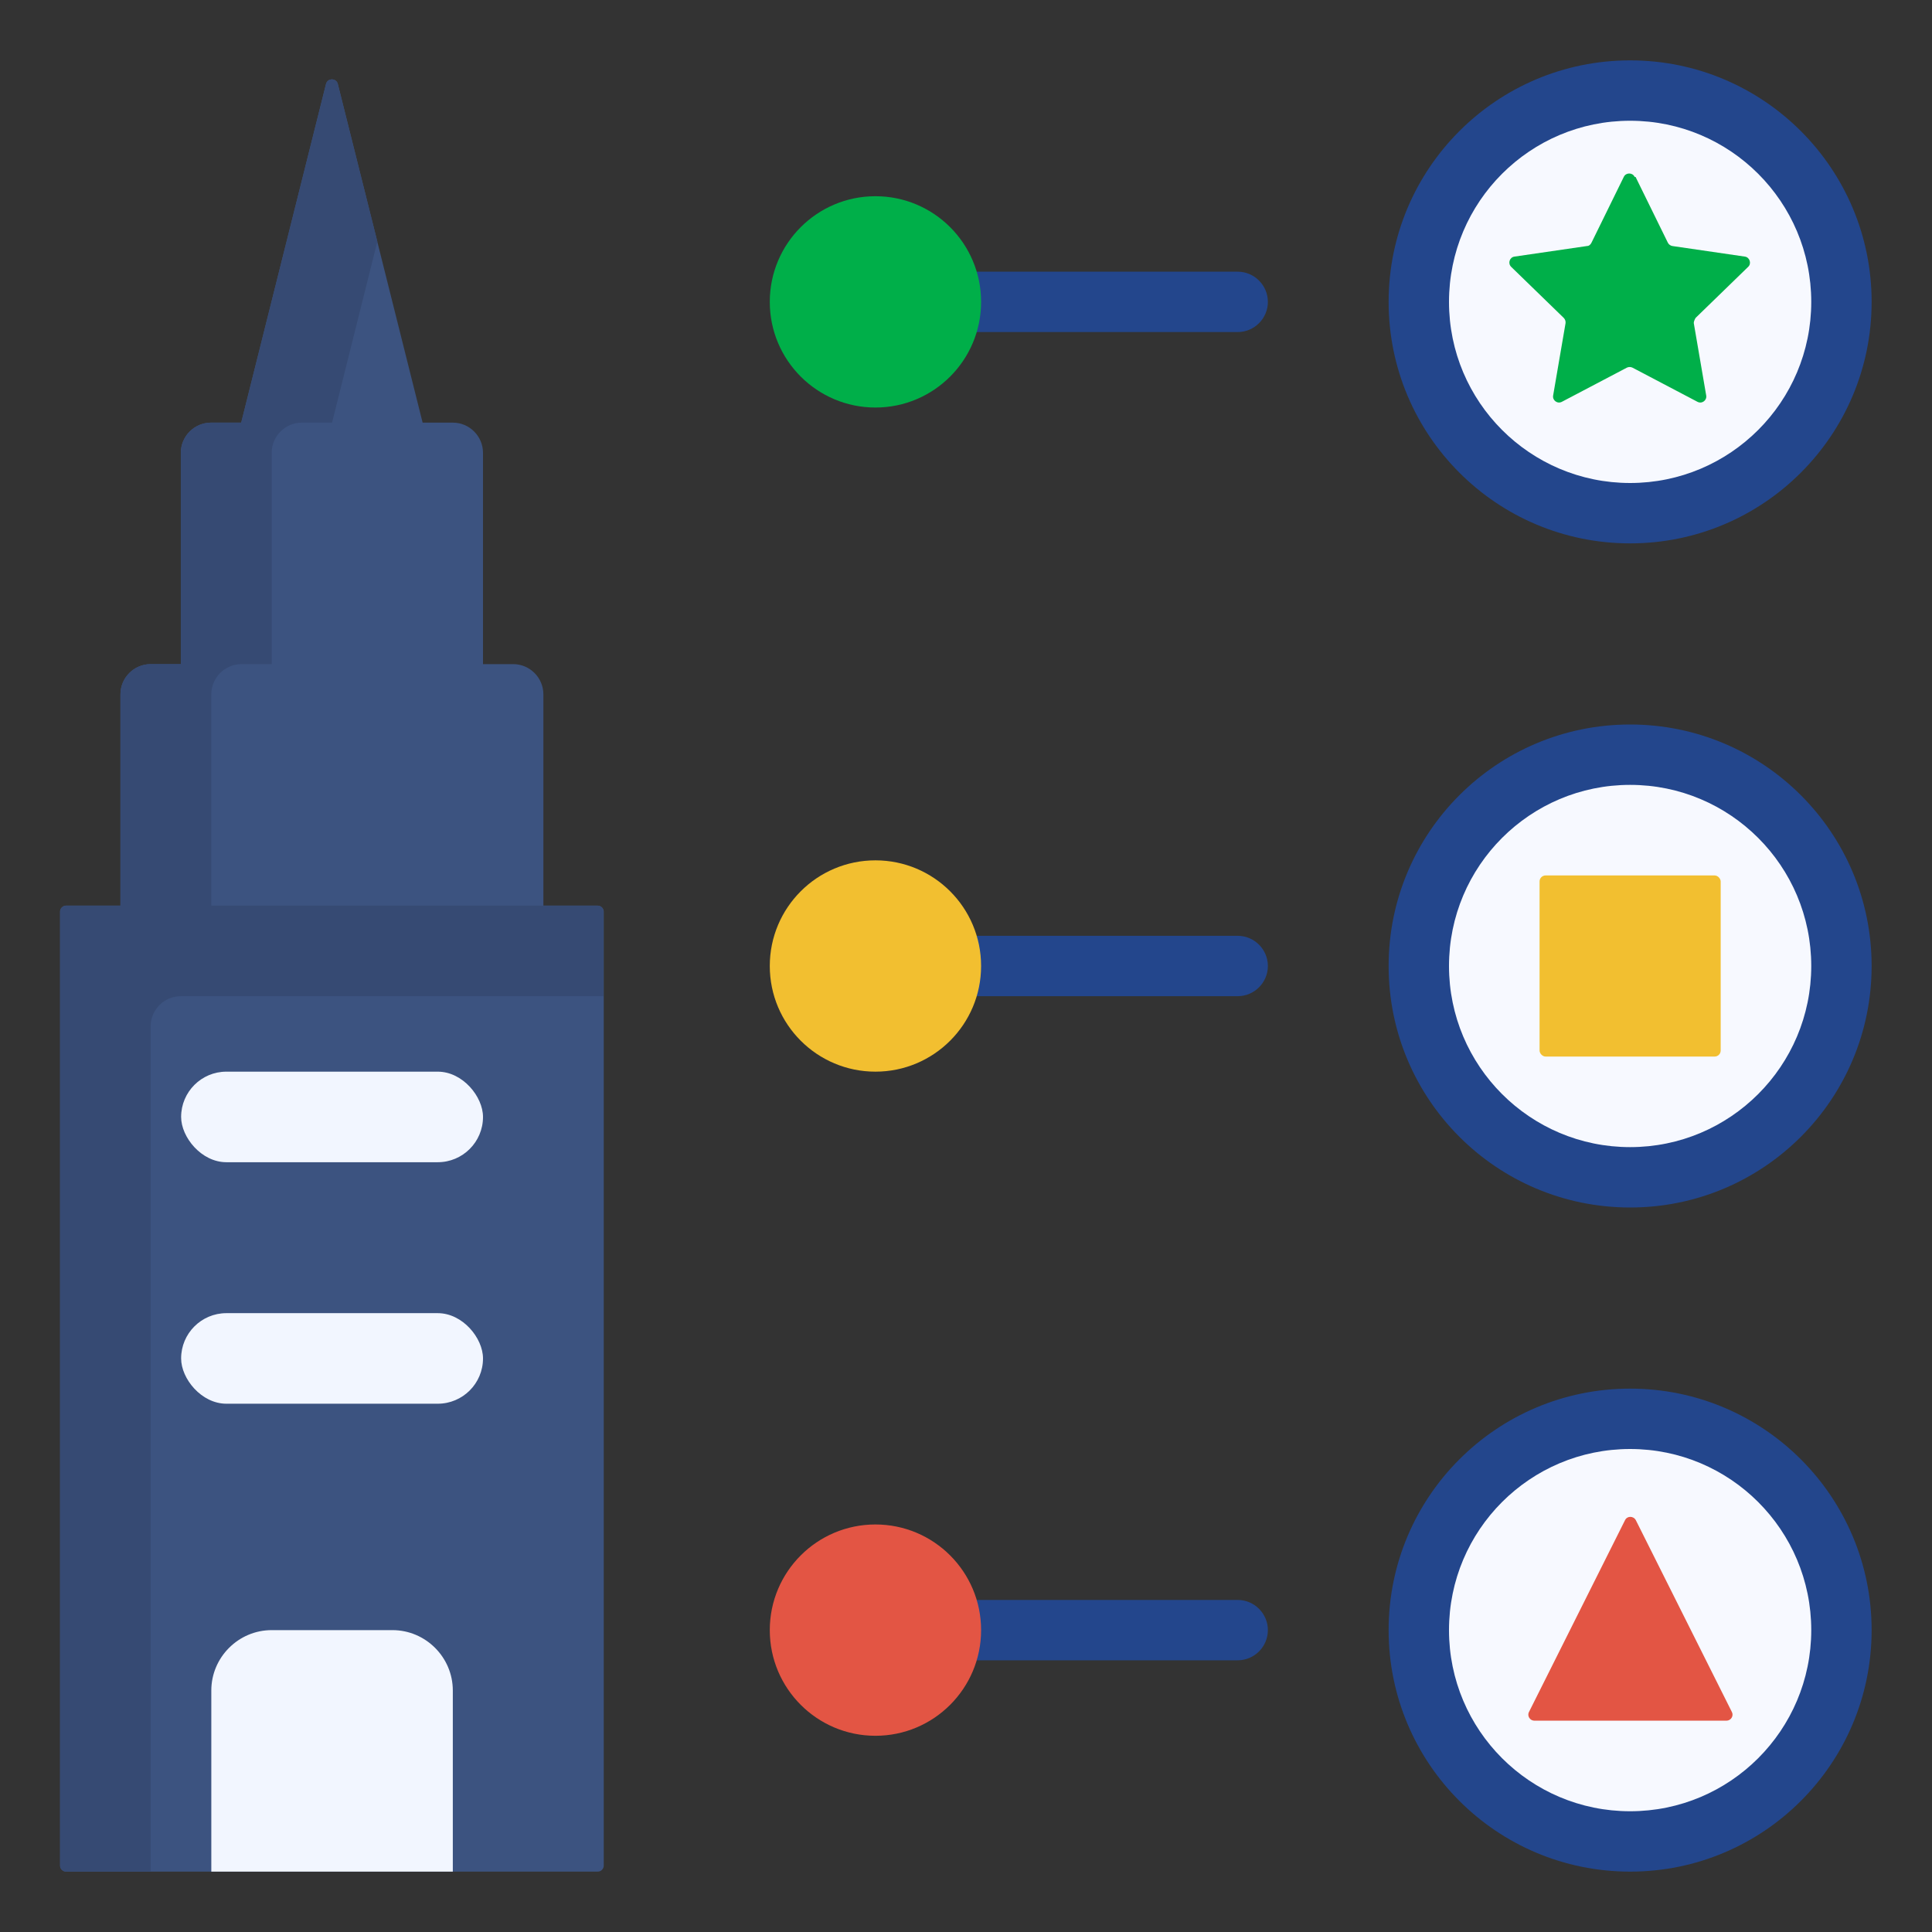 <svg id="Layer_1" height="512" viewBox="0 0 64 64" width="512" xmlns="http://www.w3.org/2000/svg" data-name="Layer 1"><rect x="0" y="0" width="64" height="64" fill="#333333" stroke="none"/><path d="m19.8 30h-1.8v-7c0-.55-.45-1-1-1h-1v-7c0-.55-.45-1-1-1h-1l-2.81-11.22c-.05-.2-.34-.2-.39 0l-2.81 11.22h-1c-.55 0-1 .45-1 1v7h-1c-.55 0-1 .45-1 1v7h-1.8c-.11 0-.2.09-.2.2v31.6c0 .11.09.2.2.2h17.61c.11 0 .2-.09.2-.2v-31.6c0-.11-.09-.2-.2-.2z" fill="#3c5380"/><g fill="#f2f6ff"><path d="m7 62v-6c0-1.1.9-2 2-2h4c1.1 0 2 .9 2 2v6s-8 0-8 0z"/><rect height="3" rx="1.5" width="10" x="6" y="35.5"/><rect height="3" rx="1.5" width="10" x="6" y="43.5"/></g><circle cx="54" cy="10" fill="#23468c" r="8"/><circle cx="54" cy="10" fill="#f7f9ff" r="6"/><circle cx="54" cy="32" fill="#23468c" r="8"/><circle cx="54" cy="32" fill="#f7f9ff" r="6"/><circle cx="54" cy="54" fill="#23468c" r="8"/><circle cx="54" cy="54" fill="#f7f9ff" r="6"/><path d="m19.8 30h-12.8v-7c0-.55.45-1 1-1h1v-7c0-.55.45-1 1-1h1l1.5-6-1.31-5.22c-.05-.2-.34-.2-.39 0l-2.81 11.22h-1c-.55 0-1 .45-1 1v7h-1c-.55 0-1 .45-1 1v7h-1.8c-.11 0-.2.09-.2.2v31.6c0 .11.09.2.2.2h2.8v-28c0-.55.45-1 1-1h14v-2.8c0-.11-.09-.2-.2-.2z" fill="#364a73"/><path d="m41 55h-10v-2h10c.55 0 1 .45 1 1 0 .55-.45 1-1 1z" fill="#23468c"/><path d="m41 33h-10v-2h10c.55 0 1 .45 1 1 0 .55-.45 1-1 1z" fill="#23468c"/><path d="m41 11h-10v-2h10c.55 0 1 .45 1 1 0 .55-.45 1-1 1z" fill="#23468c"/><path d="m54.18 5.86 1.07 2.18c.03.06.09.1.15.11l2.4.35c.16.02.23.23.11.34l-1.74 1.69s-.07.11-.06.18l.41 2.39c.03.16-.14.29-.29.21l-2.15-1.13c-.06-.03-.13-.03-.19 0l-2.15 1.13c-.15.08-.32-.05-.29-.21l.41-2.39c.01-.06-.01-.13-.06-.18l-1.74-1.69c-.12-.12-.05-.32.11-.34l2.4-.35c.07 0 .12-.05.15-.11l1.07-2.18c.07-.15.29-.15.36 0z" fill="#00af49"/><rect fill="#f2bf30" height="6" rx=".2" width="6" x="51" y="29"/><path d="m57.18 57h-6.35c-.15 0-.25-.16-.18-.29l3.18-6.35c.07-.15.28-.15.36 0l3.18 6.35c.07.13-.03.29-.18.29z" fill="#e35544"/><circle cx="29" cy="32" fill="#f2bf30" r="3.5"/><circle cx="29" cy="10" fill="#00af49" r="3.5"/><circle cx="29" cy="54" fill="#e35544" r="3.5"/></svg>